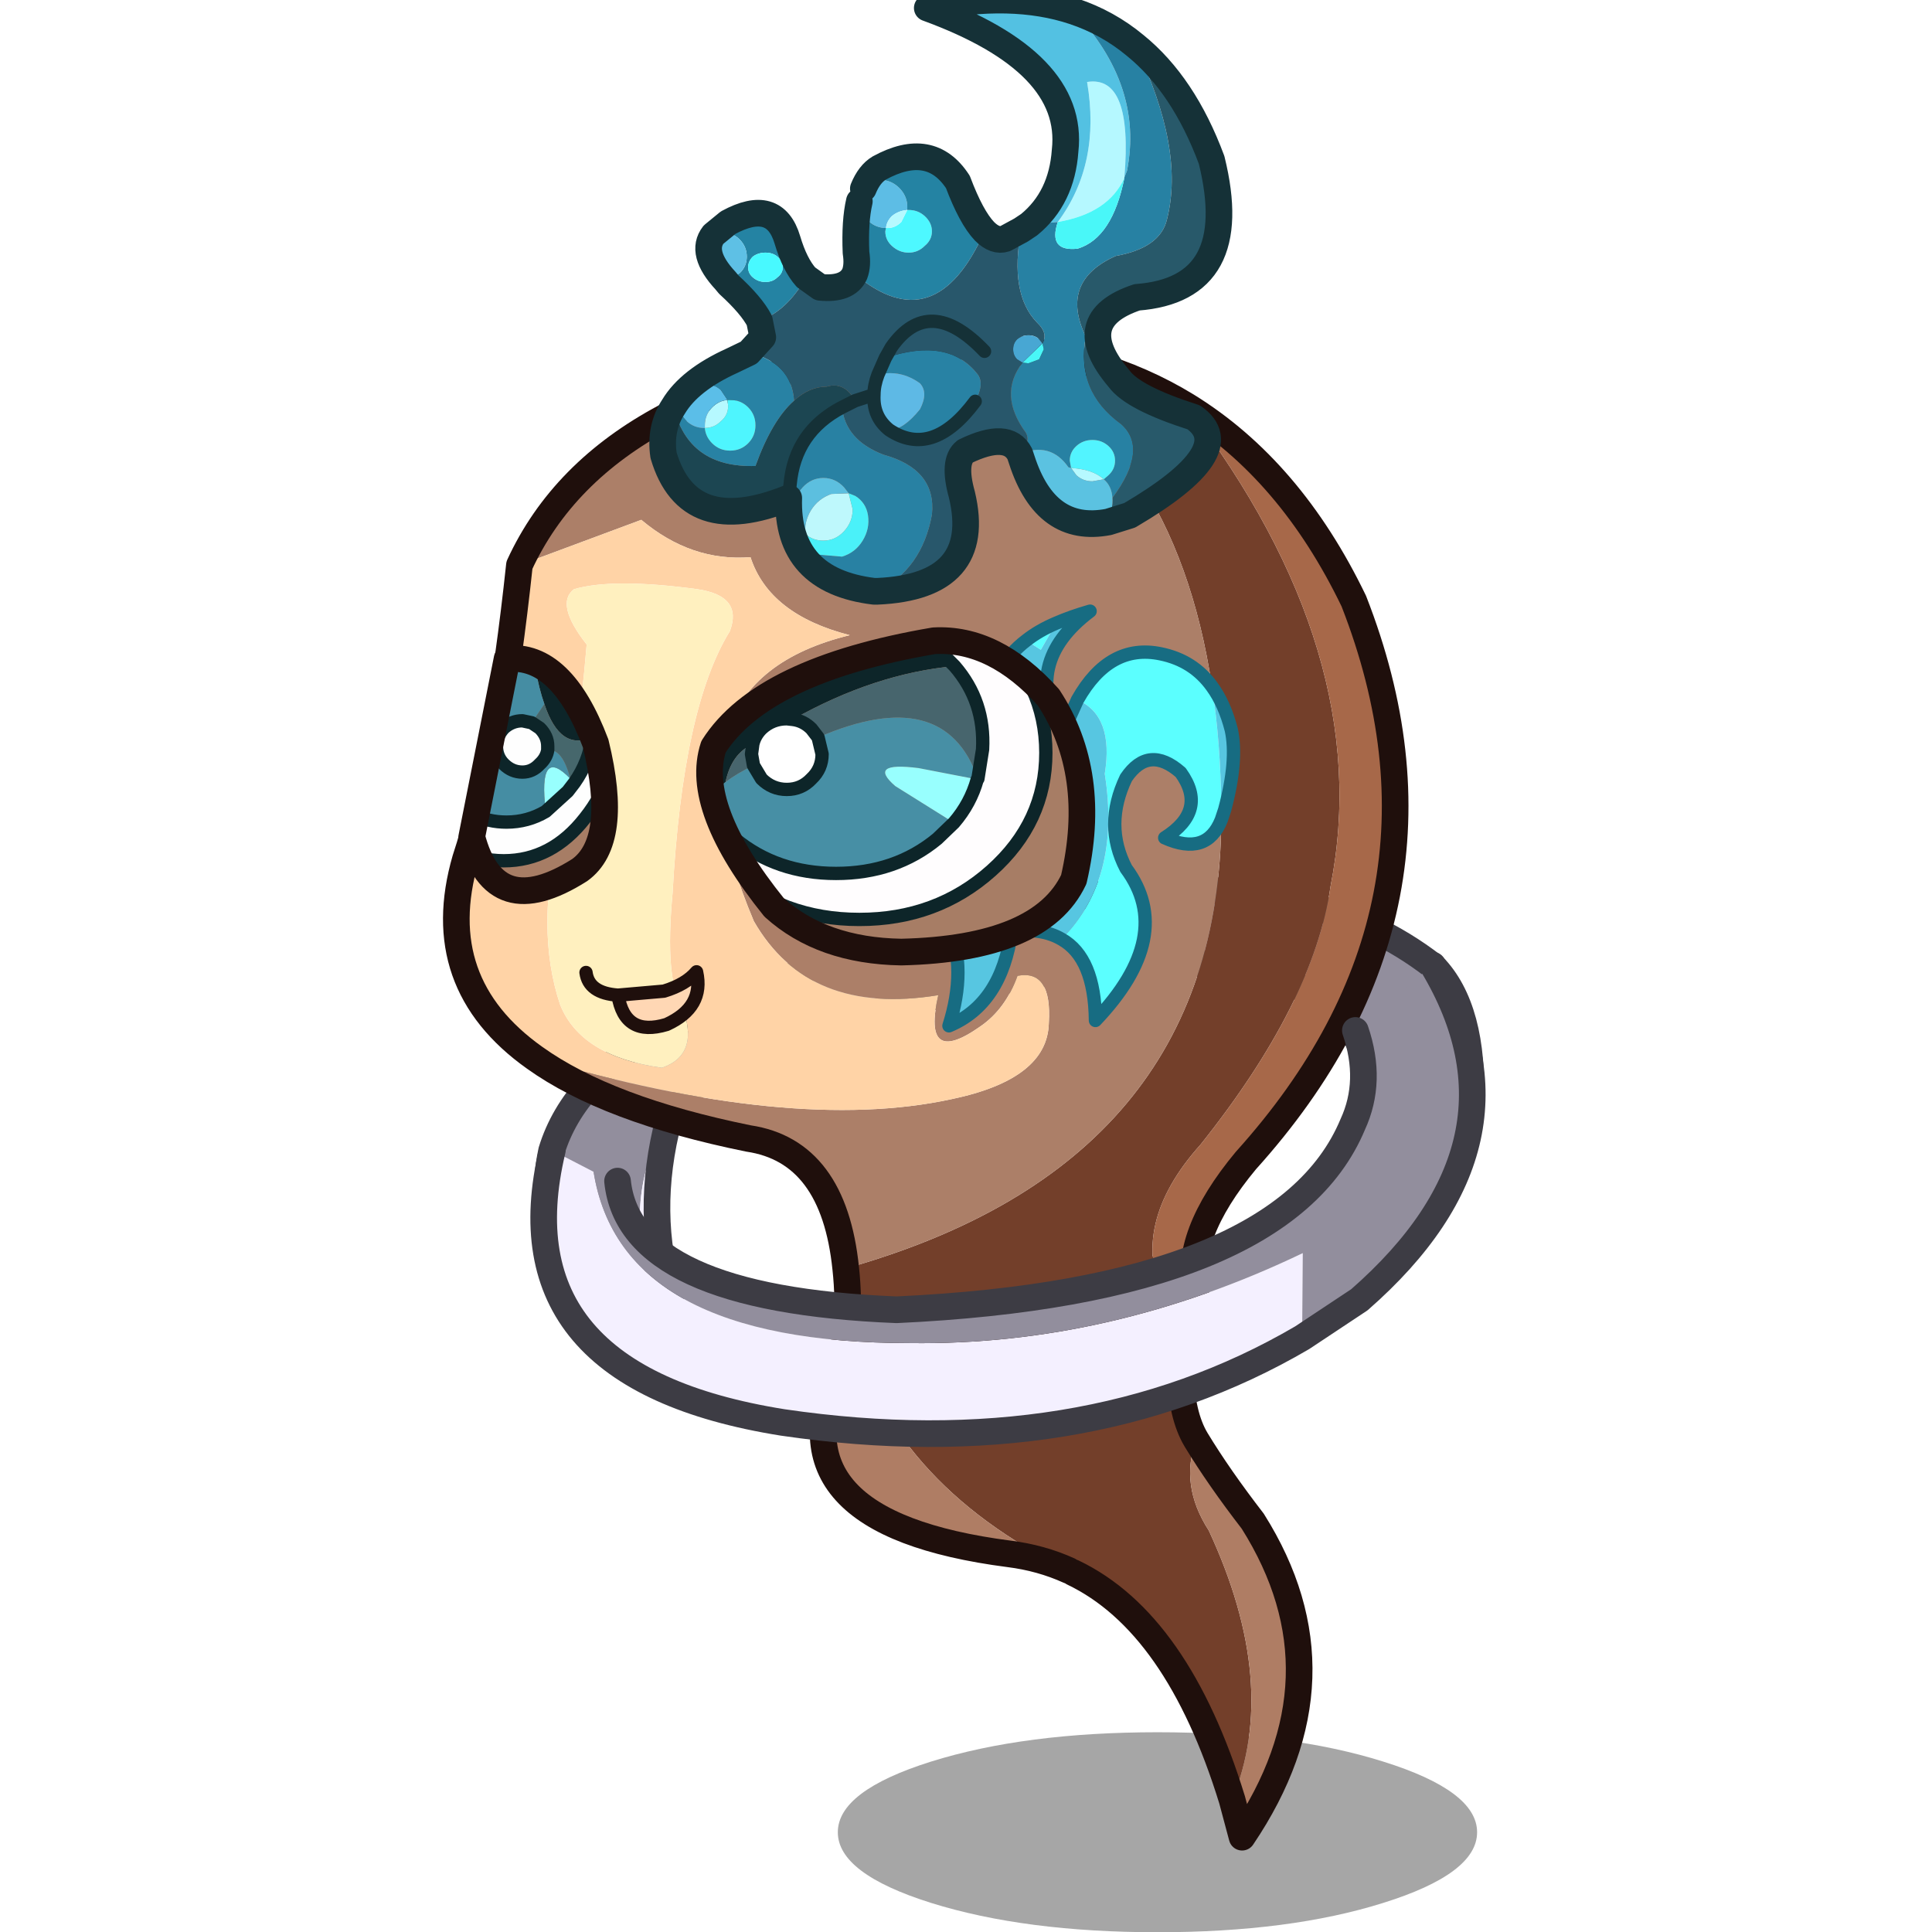 <svg xmlns:ffdec="https://www.free-decompiler.com/flash" xmlns:xlink="http://www.w3.org/1999/xlink" ffdec:objectType="frame" height="90" width="90" xmlns="http://www.w3.org/2000/svg"><use ffdec:characterId="1" height="0" transform="matrix(.403 0 0 .403 8.7 0)" width="0" xlink:href="#sprite0"/><use ffdec:characterId="2" height="91.25" transform="scale(.986)" width="91.25" xlink:href="#a"/><use ffdec:characterId="3" height="0" transform="matrix(.729 0 0 .729 1.35 0)" width="0" xlink:href="#sprite1"/><use ffdec:characterId="14" height="100.6" transform="matrix(.926 0 0 .927 16.666 -.603)" width="61.9" xlink:href="#b"/><defs><g id="b" transform="translate(4.95 .65)"><use ffdec:characterId="4" height="15" transform="translate(19.2 87.05) scale(.67)" width="48" xlink:href="#c"/><use ffdec:characterId="5" height="32.65" transform="translate(3.93 44.03) scale(.67)" width="71.35" xlink:href="#d"/><use ffdec:characterId="6" height="45" transform="translate(17.796 62.843) scale(.67)" width="37.75" xlink:href="#e"/><use ffdec:characterId="7" height="76.25" transform="translate(-.67 16.71) scale(.67)" width="72.5" xlink:href="#f"/><use ffdec:characterId="8" height="46.35" transform="translate(9.73 -.67) scale(.67)" width="43.75" xlink:href="#g"/><use ffdec:characterId="9" height="23.35" transform="translate(.786 32.2) scale(.67)" width="45.8" xlink:href="#h"/><clipPath id="i" transform="translate(-3.4 28.65) scale(.67)"><path d="M49.55 9.55q3.75 5.7 1.9 13.65Q49 28.4 38.5 28.65q-5.95-.1-9.55-3.35-6.05-7.5-4.55-12.05Q28.05 7.5 40.95 5.3q4.55-.25 8.6 4.25M14.35 22.5q-6.4 4.05-8.1-2.5L8.9 6.65q4.1-.4 6.65 6.35 1.8 7.35-1.2 9.5" fill="#a77d65" fill-rule="evenodd"/></clipPath><g clip-path="url(#i)"><use ffdec:characterId="10" height="27.2" transform="translate(-3.735 28.315) scale(.67)" width="50.35" xlink:href="#j"/></g><use ffdec:characterId="11" height="25.35" transform="translate(.116 31.53) scale(.67)" width="47.8" xlink:href="#k"/><use ffdec:characterId="12" height="37.15" transform="translate(3.73 47.83) scale(.67)" width="71.75" xlink:href="#l"/></g><g id="d"><path d="M7.3 29.65Q-1.8 27.9 0 19.6q1.65-5.4 8.4-9.15 40.35-18.2 57.8-4.7 3.1 3.2 2.8 10.4l-6.9 3.55q.6-4.35-1.6-8.45-7.3-12.15-47.05 1.3-3 2.1-4.65 4.7-3.4 5.2-1.5 12.4" fill="#928e9d" fill-rule="evenodd" transform="translate(1.3 1)"/><path d="M8.8 17.25q-1.85 7.05.15 13.4l-1.65-1q-1.9-7.2 1.5-12.4" fill="#f4f0ff" fill-rule="evenodd" transform="translate(1.3 1)"/><path d="M8.6 30.65Q-.5 28.9 1.3 20.6q1.65-5.4 8.4-9.15 40.35-18.2 57.8-4.7 3.1 3.2 2.8 10.4l-6.9 3.55q.6-4.35-1.6-8.45Q54.5.1 14.75 13.55q-3 2.1-4.65 4.7-1.85 7.05.15 13.4l-1.65-1z" fill="none" stroke="#3d3c44" stroke-linecap="round" stroke-linejoin="round" stroke-width="2"/></g><g id="e"><path d="M1.5-2.55 27.25-6.7q-1.8 9.55.4 13.2-1.25 3.4.95 6.8 5.35 11.5 1.75 20.2-4.1-13.3-11.95-17.05l-.3-.15Q4.5 9.65 1.5-2.55" fill="#733f2a" fill-rule="evenodd" transform="translate(1.35 7.7)"/><path d="M27.65 6.5q1.7 2.8 4.25 6.1 7.35 11.65-.8 23.7l-.75-2.8q3.6-8.7-1.75-20.2-2.2-3.4-.95-6.8m-9.55 9.8q-2.1-.95-4.5-1.25Q-4.55 12.7.9 1.1l.6-3.65q3 12.2 16.6 18.85" fill="#af7d64" fill-rule="evenodd" transform="translate(1.35 7.7)"/><path d="M2.85 5.15 28.6 1q-1.8 9.55.4 13.2 1.7 2.8 4.25 6.1 7.35 11.65-.8 23.7l-.75-2.8q-4.1-13.3-11.95-17.05m-.3-.15q-2.1-.95-4.5-1.25Q-3.2 20.4 2.25 8.8l.6-3.65" fill="none" stroke="#1f0f0c" stroke-linecap="round" stroke-linejoin="round" stroke-width="2"/></g><g id="f"><path d="M29.25 95.15q28.05-7.9 28.2-33.65l.25-.75q1-3.7.5-6-.5-1.95-1.45-3.25Q53.9 32.55 39.65 26q8.65.45 15.2 4.45 14.25 18.6 10.8 36.05-1.25 8.7-9.75 19.35-5.4 6-2.75 11.75-12.15 2.7-23.8 2.6.15-2.8-.1-5.05" fill="#733f2a" fill-rule="evenodd" transform="translate(1 -24.95)"/><path d="M54.85 30.45q7.8 4.8 12.55 14.65 9 23-8.1 41.95-4.75 5.7-3.75 9.95l-2.4.6q-2.65-5.75 2.75-11.75 8.5-10.65 9.75-19.35 3.45-17.45-10.8-36.05" fill="#a76849" fill-rule="evenodd" transform="translate(1 -24.95)"/><path d="M5.9 79.35q19.3 5.7 31.3 3.1 7.2-1.5 7.3-5.7.25-4.05-2.35-3.55-.9 2.5-2.8 3.8-4.4 3.1-3.15-2.35-9.75 1.6-13.85-5.55-7.55-17.85 7.2-21.45-6.05-1.55-7.45-5.85-4.45.35-8.2-2.8l-9.15 3.4q6.45-14 30.9-16.45l4 .05q14.25 6.55 17.1 25.5-1.4-1.95-3.85-2.45-3.85-.8-6.25 3.45l-1.15 2.55q-3.1-5.3 2.1-9.2-1.4.4-2.55.9-1.3.55-2.25 1.3-2.5 1.9-2.5 4.9L37 69.45q1.35 3.25 0 7.5 3.95-1.65 4.7-7.1 2.3-.25 3.75.6 2.5 1.4 2.55 6.1 6.05-6.35 2.3-11.4-1.7-3.25 0-6.8 1.7-2.5 4.1-.4 2.05 2.85-1.2 4.9 3.15 1.4 4.25-1.35-.15 25.75-28.2 33.65-.9-8.8-7.3-9.75-10.6-2.15-16.05-6.05" fill="#ac7f68" fill-rule="evenodd" transform="translate(1 -24.95)"/><path d="M57.45 61.5q-1.1 2.75-4.25 1.35 3.25-2.05 1.2-4.9-2.4-2.1-4.1.4-1.7 3.55 0 6.8 3.75 5.05-2.3 11.4-.05-4.7-2.55-6.1 4.5-4.5 3.25-12.4.7-4.35-2.05-5.55 2.4-4.25 6.25-3.45 2.45.5 3.85 2.45.65 4.2.7 9.05v.95M42.8 48.05q.95-.75 2.25-1.3l-1.15 2-1.1-.7" fill="#5bffff" fill-rule="evenodd" transform="translate(1 -24.95)"/><path d="M45.45 70.45q-1.45-.85-3.75-.6-.75 5.45-4.7 7.1 1.35-4.25 0-7.5l3.3-16.5q0-3 2.5-4.9l1.1.7 1.15-2q1.15-.5 2.55-.9-5.2 3.9-2.1 9.2l1.15-2.55q2.75 1.2 2.05 5.55 1.25 7.9-3.25 12.4m11.3-18.95q.95 1.3 1.45 3.25.5 2.3-.5 6l-.25.75v-.95q-.05-4.85-.7-9.05" fill="#57c6e1" fill-rule="evenodd" transform="translate(1 -24.95)"/><path d="M20.55 47.35q1-2.65-2.45-3.15-6.3-.85-9.25 0-1.45 1.1.95 4.15-.7 8.3-2 13.7-1.9 7.6 0 13.3 1.55 3.9 7.65 4.75 2.9-1 1.5-4.65-1.3-2-.7-8.45.75-13.9 4.3-19.65M4.75 42.4 13.9 39q3.75 3.15 8.2 2.8 1.4 4.3 7.45 5.85-14.75 3.6-7.2 21.45 4.1 7.15 13.85 5.55-1.25 5.45 3.15 2.35 1.9-1.3 2.8-3.8 2.6-.5 2.35 3.55-.1 4.2-7.3 5.7-12 2.6-31.3-3.1-7.9-5.6-5.2-14.9Q3.2 56.9 4.75 42.4" fill="#ffd3a6" fill-rule="evenodd" transform="translate(1 -24.95)"/><path d="M20.55 47.35Q17 53.1 16.25 67q-.6 6.45.7 8.45 1.4 3.65-1.5 4.65-6.1-.85-7.65-4.75-1.9-5.7 0-13.3 1.3-5.4 2-13.7-2.4-3.05-.95-4.15 2.95-.85 9.25 0 3.45.5 2.45 3.15" fill="#fff0bf" fill-rule="evenodd" transform="translate(1 -24.95)"/><path d="M6.9 54.4q5.45 3.9 16.05 6.05 6.4.95 7.3 9.75.25 2.25.1 5.05 11.65.1 23.8-2.6l2.4-.6q-1-4.25 3.75-9.95 17.1-18.95 8.1-41.95Q63.65 10.3 55.85 5.5q-6.55-4-15.2-4.45l-4-.05Q12.2 3.45 5.75 17.45 4.2 31.95 1.7 39.5-1 48.8 6.9 54.4" fill="none" stroke="#1f0f0c" stroke-linecap="round" stroke-linejoin="round" stroke-width="2"/><path d="M57.45 61.5q-1.1 2.75-4.25 1.35 3.25-2.05 1.2-4.9-2.4-2.1-4.1.4-1.7 3.55 0 6.8 3.75 5.05-2.3 11.4-.05-4.7-2.55-6.1-1.45-.85-3.75-.6-.75 5.45-4.7 7.1 1.35-4.25 0-7.5l3.3-16.5q0-3 2.5-4.9.95-.75 2.25-1.3 1.15-.5 2.55-.9-5.2 3.9-2.1 9.2l1.15-2.55q2.4-4.25 6.25-3.45 2.45.5 3.85 2.45.95 1.3 1.45 3.25.5 2.3-.5 6l-.25.75z" fill="none" stroke="#176c82" stroke-linecap="round" stroke-linejoin="round" transform="translate(1 -24.95)"/><path d="m12.15 74.65 3.45-.3q1.65-.5 2.45-1.45.6 2.65-2.25 3.95-3.15.95-3.65-2.2" fill="#ffd7b4" fill-rule="evenodd" transform="translate(1 -24.95)"/><path d="M12.15 74.65q-2.2-.15-2.4-1.7m2.4 1.7 3.45-.3q1.65-.5 2.45-1.45.6 2.65-2.25 3.95-3.15.95-3.65-2.2z" fill="none" stroke="#1f0f0c" stroke-linecap="round" stroke-linejoin="round" transform="translate(1 -24.95)"/></g><g id="g"><path d="M29.65 16.65q3.25-4.35 2.2-10.5 3.45-.55 2.8 7.15v.05q-1.2 2.65-5 3.3" fill="#b5f8ff" fill-rule="evenodd" transform="translate(1 1)"/><path d="M27.5 16.85q2.45-2 2.7-5.55.75-6.65-10.35-10.7 6.35-1.3 11 .25 5.25 5.55 4 11.95l-.2.5q.65-7.7-2.8-7.15 1.05 6.15-2.2 10.5l-2.15.2" fill="#53c1e2" fill-rule="evenodd" transform="translate(1 1)"/><path d="M30.85.85q2.55.85 4.6 2.55 3.75 7.75 2.4 13.05-.5 2.15-3.85 2.75-4.25 1.9-2.25 6.05-.75 4.1 2.65 6.55 2.1 1.85-.65 5.55-.05-.9-.65-1.4l.35-.3q.5-.45.5-1.1 0-.65-.5-1.1-.5-.45-1.2-.45t-1.2.45q-.5.45-.5 1.1l.1.55-.2-.05q-1.35-1.95-3.65-1 .85-.9.45-1.6-2.1-2.85-.25-5.25l.45.05.8-.3.35-.75-.1-.45q.45-.75-.4-1.55-2.1-2.15-1.2-6.95l.6-.4 2.15-.2q-.75 2.25 1.5 2 2.6-.8 3.5-5.3v-.05l.2-.5q1.25-6.4-4-11.95" fill="#2781a3" fill-rule="evenodd" transform="translate(1 1)"/><path d="M35.45 3.4Q39.1 6.35 41.2 12q2.4 9.7-5.6 10.3-5.1 1.7-1.35 6.1 1.05 1.45 5.6 2.9 3.55 2.45-4.8 7.35l-1.6.5q.35-1.05.3-1.8 2.75-3.7.65-5.55-3.4-2.45-2.65-6.55-2-4.15 2.25-6.05 3.35-.6 3.85-2.75 1.35-5.3-2.4-13.05" fill="#28596a" fill-rule="evenodd" transform="translate(1 1)"/><path d="m28.5 25.75.1.45-.35.75-.8.3-.45-.05 1.5-1.45m6.15-12.4q-.9 4.5-3.5 5.3-2.25.25-1.5-2 3.8-.65 5-3.3" fill="#49f7f8" fill-rule="evenodd" transform="translate(1 1)"/><path d="M18.35 15.75h.1q.7 0 1.2.45.55.5.55 1.15 0 .65-.55 1.1-.5.5-1.2.5t-1.25-.5q-.5-.45-.5-1.1l.05-.25q.65.05 1.15-.45l.45-.9" fill="#4df8ff" fill-rule="evenodd" transform="translate(1 1)"/><path d="m14.75 15.1.3-.95.15-.2q.5-.5 1.25-.45.75.05 1.3.6.55.55.6 1.3v.35q-.65.05-1.15.45-.4.4-.45.9h-.1q-.75-.05-1.3-.6-.55-.55-.6-1.3v-.1" fill="#5dbde5" fill-rule="evenodd" transform="translate(1 1)"/><path d="M16.75 17.1q.05-.5.45-.9.5-.4 1.15-.45l-.45.9q-.5.5-1.15.45m-13.6 15v-.2q0-.8.55-1.35.5-.5 1.15-.55l.05.45q0 .7-.55 1.15-.5.5-1.2.5m29.95 3.85-.85.15q-.7 0-1.2-.45l-.4-.55q1.65.1 2.45.85" fill="#b6f9ff" fill-rule="evenodd" transform="translate(1 1)"/><path d="M7.25 24.05q-.6-1.15-2.3-2.7l-.25-.3 1.05-.55q.55-.5.55-1.25t-.55-1.3q-.5-.5-1.25-.5l-.7.15 1.1-.9q3.5-1.9 4.45 1.3.55 1.85 1.4 2.8-1.45 2.55-3.5 3.25m7.15-3.5q.25-.65.1-1.6-.1-2.35.25-3.85v.1q.05.75.6 1.3.55.55 1.3.6h.1l-.05.25q0 .65.5 1.1.55.5 1.25.5t1.2-.5q.55-.45.55-1.1 0-.65-.55-1.15-.5-.45-1.2-.45h-.1v-.35q-.05-.75-.6-1.3-.55-.55-1.3-.6-.75-.05-1.25.45l-.15.2q.45-1.1 1.2-1.55 3.85-2.1 5.9 1.05 1 2.65 2 3.7-3.7 8.3-9.75 3.2m-5.4-.5q0-.45-.4-.8-.35-.3-.9-.3t-.95.3q-.35.35-.35.8 0 .45.35.75.4.35.95.35.55 0 .9-.35.4-.3.4-.75" fill="#2483a3" fill-rule="evenodd" transform="translate(1 1)"/><path d="M9 20.05q0 .45-.4.75-.35.35-.9.35t-.95-.35q-.35-.3-.35-.75t.35-.8q.4-.3.95-.3.55 0 .9.3.4.35.4.8" fill="#48f9ff" fill-rule="evenodd" transform="translate(1 1)"/><path d="M4.7 21.05q-1.95-2.1-.9-3.45l.7-.15q.75 0 1.25.5.55.55.55 1.3t-.55 1.25l-1.05.55" fill="#5ec0e5" fill-rule="evenodd" transform="translate(1 1)"/><path d="M26.8 34.05q-.9-1.75-4.1-.2-.95.75-.25 3.25 1.65 6.9-6.35 7.25 3.35-1.65 4.1-5.75.35-3.4-3.65-4.5-2.85-1.1-3.1-3.55l1-.5Q13.6 28.6 12.3 29q-1.3 0-2.45 1.05-.2-2.85-3.4-3.6L7.5 25.3l-.25-1.25q2.05-.7 3.5-3.25l1.05.75q2.05.2 2.6-1 6.05 5.1 9.75-3.2.8.8 1.55.55l1.2-.65q-.9 4.8 1.2 6.95.85.8.4 1.55l-.25-.3q-.3-.3-.8-.3t-.85.3q-.3.3-.3.75t.3.75l.4.25q-1.85 2.4.25 5.25.4.7-.45 1.6m-9.8-1.8q3.25 2.15 6.45-2.15.7-1.3.2-2-2.2-2.85-6.95-1.25l-.55 1.25q-.3.8-.3 1.5-.1 1.65 1.15 2.65m-.3-5.4.45-.8q2.85-4.05 7 .3-4.15-4.35-7-.3l-.45.8m-.85 2.75-1.4.45 1.4-.45" fill="#28576b" fill-rule="evenodd" transform="translate(1 1)"/><path d="M9.45 37.35Q1.9 40.4.05 34.15q-.3-2.05.75-3.65 1.1 4.6 6.15 4.45 1.25-3.45 2.9-4.9Q11 29 12.3 29q1.3-.4 2.15 1.05l-1 .5q-3.55 1.85-3.9 5.8l-.1 1" fill="#1c4652" fill-rule="evenodd" transform="translate(1 1)"/><path d="M.8 30.5q1.2-2 4.4-3.45l1.25-.6q3.2.75 3.4 3.6-1.65 1.45-2.9 4.9Q1.9 35.1.8 30.5m4.05-.5-.5-.75q-.5-.45-1.25-.45t-1.3.45q-.5.5-.5 1.2t.5 1.15q.55.5 1.3.5h.05q.05.65.55 1.15.55.55 1.35.55t1.35-.55q.55-.55.55-1.35t-.55-1.35Q5.85 30 5.05 30h-.2M17 32.25q1.05 0 2.3-1.55.65-1.25 0-1.95-1.45-1.05-3.15-.65l.55-1.25q4.75-1.6 6.95 1.25.5.7-.2 2-3.2 4.3-6.45 2.15" fill="#2882a4" fill-rule="evenodd" transform="translate(1 1)"/><path d="M4.85 30h.2q.8 0 1.35.55t.55 1.35q0 .8-.55 1.35t-1.35.55q-.8 0-1.35-.55-.5-.5-.55-1.15.7 0 1.2-.5.55-.45.55-1.15L4.85 30" fill="#4ef5fe" fill-rule="evenodd" transform="translate(1 1)"/><path d="M3.15 32.1H3.1q-.75 0-1.3-.5-.5-.45-.5-1.15t.5-1.2q.55-.45 1.3-.45t1.25.45l.5.75q-.65.05-1.15.55-.55.55-.55 1.35v.2" fill="#5bbee8" fill-rule="evenodd" transform="translate(1 1)"/><path d="m30.65 35.1-.1-.55q0-.65.5-1.1.5-.45 1.2-.45t1.2.45q.5.45.5 1.1 0 .65-.5 1.1l-.35.3q-.8-.75-2.45-.85" fill="#52f4ff" fill-rule="evenodd" transform="translate(1 1)"/><path d="M33.45 39.15q-4.7.9-6.5-4.65l-.15-.45q2.3-.95 3.65 1l.2.05.4.55q.5.45 1.2.45l.85-.15q.6.5.65 1.4.05.75-.3 1.8" fill="#5bc2e1" fill-rule="evenodd" transform="translate(1 1)"/><path d="M16.15 28.1q1.7-.4 3.15.65.65.7 0 1.95-1.25 1.55-2.3 1.55-1.25-1-1.15-2.65 0-.7.3-1.5" fill="#5eb9e5" fill-rule="evenodd" transform="translate(1 1)"/><path d="m27 27.2-.4-.25q-.3-.3-.3-.75t.3-.75q.35-.3.85-.3t.8.3l.25.3L27 27.2" fill="#48a7d3" fill-rule="evenodd" transform="translate(1 1)"/><path d="M16.1 44.35h-.25q-6.6-.8-6.4-7l.1-1q.35-3.95 3.9-5.8.25 2.45 3.1 3.55 4 1.1 3.65 4.5-.75 4.1-4.1 5.75m-5.4-4.3v.1q.15 1 1 1.45l1.75.15q1-.3 1.55-1.2.55-.9.4-1.9-.15-.95-.95-1.45l-.5-.2-.35-.45q-.65-.7-1.55-.7t-1.55.7q-.65.7-.65 1.65t.65 1.65l.2.2" fill="#2881a3" fill-rule="evenodd" transform="translate(1 1)"/><path d="M10.7 40.05q-.1-.9.4-1.75.55-.9 1.55-1.25l1.3-.05.3 1.2q0 .95-.65 1.65t-1.55.7q-.8 0-1.35-.5" fill="#bef8fc" fill-rule="evenodd" transform="translate(1 1)"/><path d="m10.7 40.05-.2-.2q-.65-.7-.65-1.65t.65-1.65q.65-.7 1.55-.7t1.55.7l.35.45-1.3.05q-1 .35-1.55 1.25-.5.85-.4 1.75" fill="#5cbfdf" fill-rule="evenodd" transform="translate(1 1)"/><path d="m13.95 37 .5.2q.8.5.95 1.45.15 1-.4 1.9-.55.9-1.55 1.2l-1.75-.15q-.85-.45-1-1.45v-.1q.55.5 1.35.5.9 0 1.55-.7t.65-1.65l-.3-1.2" fill="#4af1f9" fill-rule="evenodd" transform="translate(1 1)"/><path d="M28.5 17.85q2.45-2 2.7-5.55.75-6.65-10.35-10.7 6.35-1.3 11 .25 2.55.85 4.6 2.55Q40.1 7.35 42.2 13q2.4 9.7-5.6 10.3-5.1 1.7-1.35 6.1 1.05 1.45 5.6 2.9 3.55 2.45-4.8 7.35l-1.6.5q-4.7.9-6.5-4.65l-.15-.45q-.9-1.75-4.1-.2-.95.75-.25 3.25 1.65 6.9-6.35 7.25h-.25q-6.6-.8-6.4-7-7.55 3.05-9.4-3.2-.3-2.05.75-3.65 1.2-2 4.4-3.45l1.25-.6L8.5 26.3l-.25-1.25q-.6-1.15-2.3-2.7l-.25-.3q-1.95-2.1-.9-3.45l1.1-.9q3.5-1.9 4.45 1.3.55 1.85 1.4 2.8l1.05.75q2.05.2 2.6-1 .25-.65.1-1.6-.1-2.35.25-3.85m.3-.95q.45-1.1 1.2-1.55 3.85-2.1 5.9 1.05 1 2.65 2 3.7.8.8 1.55.55l1.2-.65.6-.4" fill="none" stroke="#153137" stroke-linecap="round" stroke-linejoin="round" stroke-width="2"/><path d="M17 32.25q3.25 2.15 6.45-2.15m-6.75-3.25-.55 1.25q-.3.8-.3 1.5-.1 1.65 1.15 2.65m7.15-5.9q-4.15-4.35-7-.3l-.45.8m-3.25 3.7 1-.5 1.4-.45m-6.4 7.75.1-1q.35-3.95 3.9-5.8" fill="none" stroke="#153137" stroke-linecap="round" stroke-linejoin="round" transform="translate(1 1)"/></g><g id="j"><path d="M23.8 17.55q-.95-1.7-.95-3.7 0-3.7 3.15-6.3 3.15-2.6 8-3.25 4.8-.65 7.8 2.2l.7.7q-6 .55-12.15 4l-.45-.05q-1.1 0-1.9.75-.5.5-.65 1.15-1.6.7-2.05 2.85-1 .75-1.5 1.65M10.55 3.65q1.65.5 2.9 2 1.95 2.3 1.95 5.5l-.1 1.35q-2.4 1.15-3.6-2.45-.8-2.25-1.15-6.4" fill="#0d2529" fill-rule="evenodd" transform="translate(.5 .5)"/><path d="M25.3 15.9q.45-2.15 2.05-2.85l-.1.75.15.85q-1.25.6-2.1 1.25m5.05-4.7q6.15-3.45 12.15-4 2.3 2.65 2.1 6.25l-.35 2.2q-2.5-7.2-12-3.1l-.5-.65q-.6-.6-1.4-.7" fill="#47656d" fill-rule="evenodd" transform="translate(.5 .5)"/><path d="M23.8 17.55q.5-.9 1.5-1.65.85-.65 2.1-1.25l.6 1q.8.8 1.9.8 1.1 0 1.85-.8.8-.75.8-1.85l-.3-1.25q9.5-4.1 12 3.1l-.05.05-4.4-.85q-3.9-.5-1.75 1.35l4.4 2.75-1.25 1.2q-3.15 2.6-7.6 2.6-4.45 0-7.6-2.6-1.45-1.2-2.2-2.6" fill="#478fa5" fill-rule="evenodd" transform="translate(.5 .5)"/><path d="M27.35 13.05q.15-.65.65-1.15.8-.75 1.9-.75l.45.05q.8.1 1.4.7l.5.65.3 1.25q0 1.1-.8 1.85-.75.8-1.85.8t-1.9-.8l-.6-1-.15-.85.1-.75" fill="#fff" fill-rule="evenodd" transform="translate(.5 .5)"/><path d="M44.2 15.7q-.5 1.8-1.75 3.25l-4.4-2.75q-2.15-1.85 1.75-1.35l4.4.85m-30.25.25-.5.65-1.65 1.5q-.6-5 1.85-2.45l.3.3" fill="#98fffe" fill-rule="evenodd" transform="translate(.5 .5)"/><path d="M11.8 18.1q-1.35.8-2.95.8-2.7 0-4.65-2.3-1.9-2.25-1.9-5.45t1.9-5.5Q6.15 3.4 8.85 3.4l1.7.25q.35 4.15 1.15 6.4l-.95 1.4-.7-.15q-.8 0-1.4.55-.55.6-.55 1.35 0 .8.55 1.35.6.6 1.4.6.75 0 1.3-.6.5-.45.6-1.05 1.1-.15 1.7 2.15-2.45-2.55-1.85 2.45" fill="#458da3" fill-rule="evenodd" transform="translate(.5 .5)"/><path d="M15.3 12.5q-.25 1.9-1.35 3.45l-.3-.3q-.6-2.3-1.7-2.15v-.3q0-.75-.6-1.35l-.6-.4.95-1.4q1.2 3.6 3.6 2.45" fill="#46676c" fill-rule="evenodd" transform="translate(.5 .5)"/><path d="M8.65 0q3.6 0 6.1 3.2 2.55 3.2 2.55 7.7t-2.55 7.7q-2.5 3.2-6.1 3.2-3.6 0-6.15-3.2Q0 15.4 0 10.9t2.5-7.7Q5.05 0 8.65 0m1.9 3.65-1.7-.25q-2.7 0-4.65 2.25-1.9 2.3-1.9 5.5t1.9 5.45q1.95 2.3 4.65 2.3 1.6 0 2.95-.8l1.65-1.5.5-.65q1.1-1.55 1.35-3.45l.1-1.35q0-3.2-1.95-5.5-1.25-1.5-2.9-2m1.4 9.85q-.1.6-.6 1.05-.55.6-1.3.6-.8 0-1.4-.6Q8.1 14 8.1 13.2q0-.75.55-1.35.6-.55 1.4-.55l.7.15.6.4q.6.6.6 1.35v.3" fill="#fefefe" fill-rule="evenodd" transform="translate(.5 .5)"/><path d="M35.35 1.2q5.8 0 9.9 3.65 4.1 3.65 4.1 8.85 0 5.2-4.1 8.85-4.1 3.65-9.9 3.65-5.8 0-9.9-3.65-4.1-3.65-4.1-8.85 0-5.2 4.1-8.85 4.1-3.65 9.9-3.65m7.15 6-.7-.7q-3-2.85-7.8-2.2-4.85.65-8 3.25-3.15 2.6-3.15 6.3 0 2 .95 3.7.75 1.4 2.2 2.6 3.15 2.6 7.6 2.6 4.45 0 7.6-2.6l1.25-1.2q1.25-1.45 1.75-3.25l.05-.05.35-2.2q.2-3.6-2.1-6.25" fill="#fffdfe" fill-rule="evenodd" transform="translate(.5 .5)"/><path d="M35.35 1.2q5.8 0 9.9 3.65 4.1 3.65 4.1 8.85 0 5.2-4.1 8.85-4.1 3.65-9.9 3.65-5.8 0-9.9-3.65-4.1-3.65-4.1-8.85 0-5.2 4.1-8.85 4.1-3.65 9.9-3.65m7.15 6-.7-.7q-3-2.85-7.8-2.2-4.85.65-8 3.25-3.15 2.6-3.15 6.3 0 2 .95 3.7.75 1.4 2.2 2.6 3.15 2.6 7.6 2.6 4.45 0 7.6-2.6l1.25-1.2q1.25-1.45 1.75-3.25l.05-.05.35-2.2q.2-3.6-2.1-6.25m-15.15 5.85q.15-.65.65-1.15.8-.75 1.9-.75l.45.05q.8.1 1.4.7l.5.65.3 1.25q0 1.1-.8 1.85-.75.8-1.85.8t-1.9-.8l-.6-1-.15-.85.1-.75M8.65 0q3.6 0 6.1 3.2 2.55 3.2 2.55 7.7t-2.55 7.7q-2.5 3.2-6.1 3.2-3.6 0-6.15-3.2Q0 15.4 0 10.9t2.5-7.7Q5.05 0 8.65 0m3.15 18.1q-1.35.8-2.95.8-2.7 0-4.65-2.3-1.9-2.25-1.9-5.45t1.9-5.5Q6.15 3.4 8.85 3.4l1.7.25q1.65.5 2.9 2 1.95 2.3 1.95 5.5l-.1 1.35q-.25 1.9-1.35 3.45l-.5.65-1.65 1.5m.15-4.6q-.1.6-.6 1.05-.55.6-1.3.6-.8 0-1.4-.6Q8.1 14 8.1 13.2q0-.75.55-1.35.6-.55 1.4-.55l.7.15.6.4q.6.6.6 1.35v.3z" fill="none" stroke="#0d2529" stroke-linecap="round" stroke-linejoin="round" transform="translate(.5 .5)"/></g><g id="l"><path d="m.65 13.9 3.1 1.6Q5.8 28.35 27.5 28.35q15 .2 29.5-6.75l-.05 6.35q-16.5 9.65-39 6.35Q-3.4 30.9.65 13.9" fill="#f4f0ff" fill-rule="evenodd" transform="translate(1 1)"/><path d="m3.75 15.5 1.8.7q.9 8.85 20.95 9.65 29-1.35 34.25-13.9 1.5-3.25.2-7.05l5.8-4.9q8 13.3-5.5 25.1l-4.3 2.85.05-6.35q-14.5 6.95-29.5 6.75-21.7 0-23.75-12.85" fill="#928e9d" fill-rule="evenodd" transform="translate(1 1)"/><path d="M6.55 17.2q.9 8.85 20.95 9.65 29-1.35 34.25-13.9 1.5-3.25.2-7.05m5.8-4.9q8 13.3-5.5 25.1l-4.3 2.85q-16.5 9.65-39 6.35-21.35-3.4-17.3-20.4" fill="none" stroke="#3d3c44" stroke-linecap="round" stroke-linejoin="round" stroke-width="2"/></g><path d="M91.25 0v91.25H0V0h91.25" fill-opacity="0" fill-rule="evenodd" id="a"/><path d="M0 7.5q0-3.1 7-5.3Q14.05 0 24 0t16.95 2.2Q48 4.4 48 7.5q0 3.1-7.05 5.3Q33.95 15 24 15T7 12.8q-7-2.2-7-5.3" fill-opacity=".349" fill-rule="evenodd" id="c"/><path d="M49.55 9.55q3.75 5.7 1.9 13.65Q49 28.4 38.5 28.65q-5.95-.1-9.55-3.35-6.05-7.5-4.55-12.05Q28.05 7.5 40.95 5.3q4.55-.25 8.6 4.25M14.35 22.5q-6.4 4.05-8.1-2.5L8.9 6.65q4.1-.4 6.65 6.35 1.8 7.35-1.2 9.5" fill="#a77d65" fill-rule="evenodd" transform="translate(-6.25 -5.3)" id="h"/><path d="M46.2 18.9q-2.45 5.2-12.95 5.45-5.95-.1-9.55-3.35-6.05-7.5-4.55-12.05Q22.8 3.2 35.7 1q4.55-.25 8.6 4.25 3.75 5.7 1.9 13.65M3.65 2.35q4.1-.4 6.65 6.35 1.8 7.35-1.2 9.5-6.4 4.05-8.1-2.5L3.65 2.35z" fill="none" stroke="#1f0f0c" stroke-linecap="round" stroke-linejoin="round" stroke-width="2" id="k"/></defs></svg>